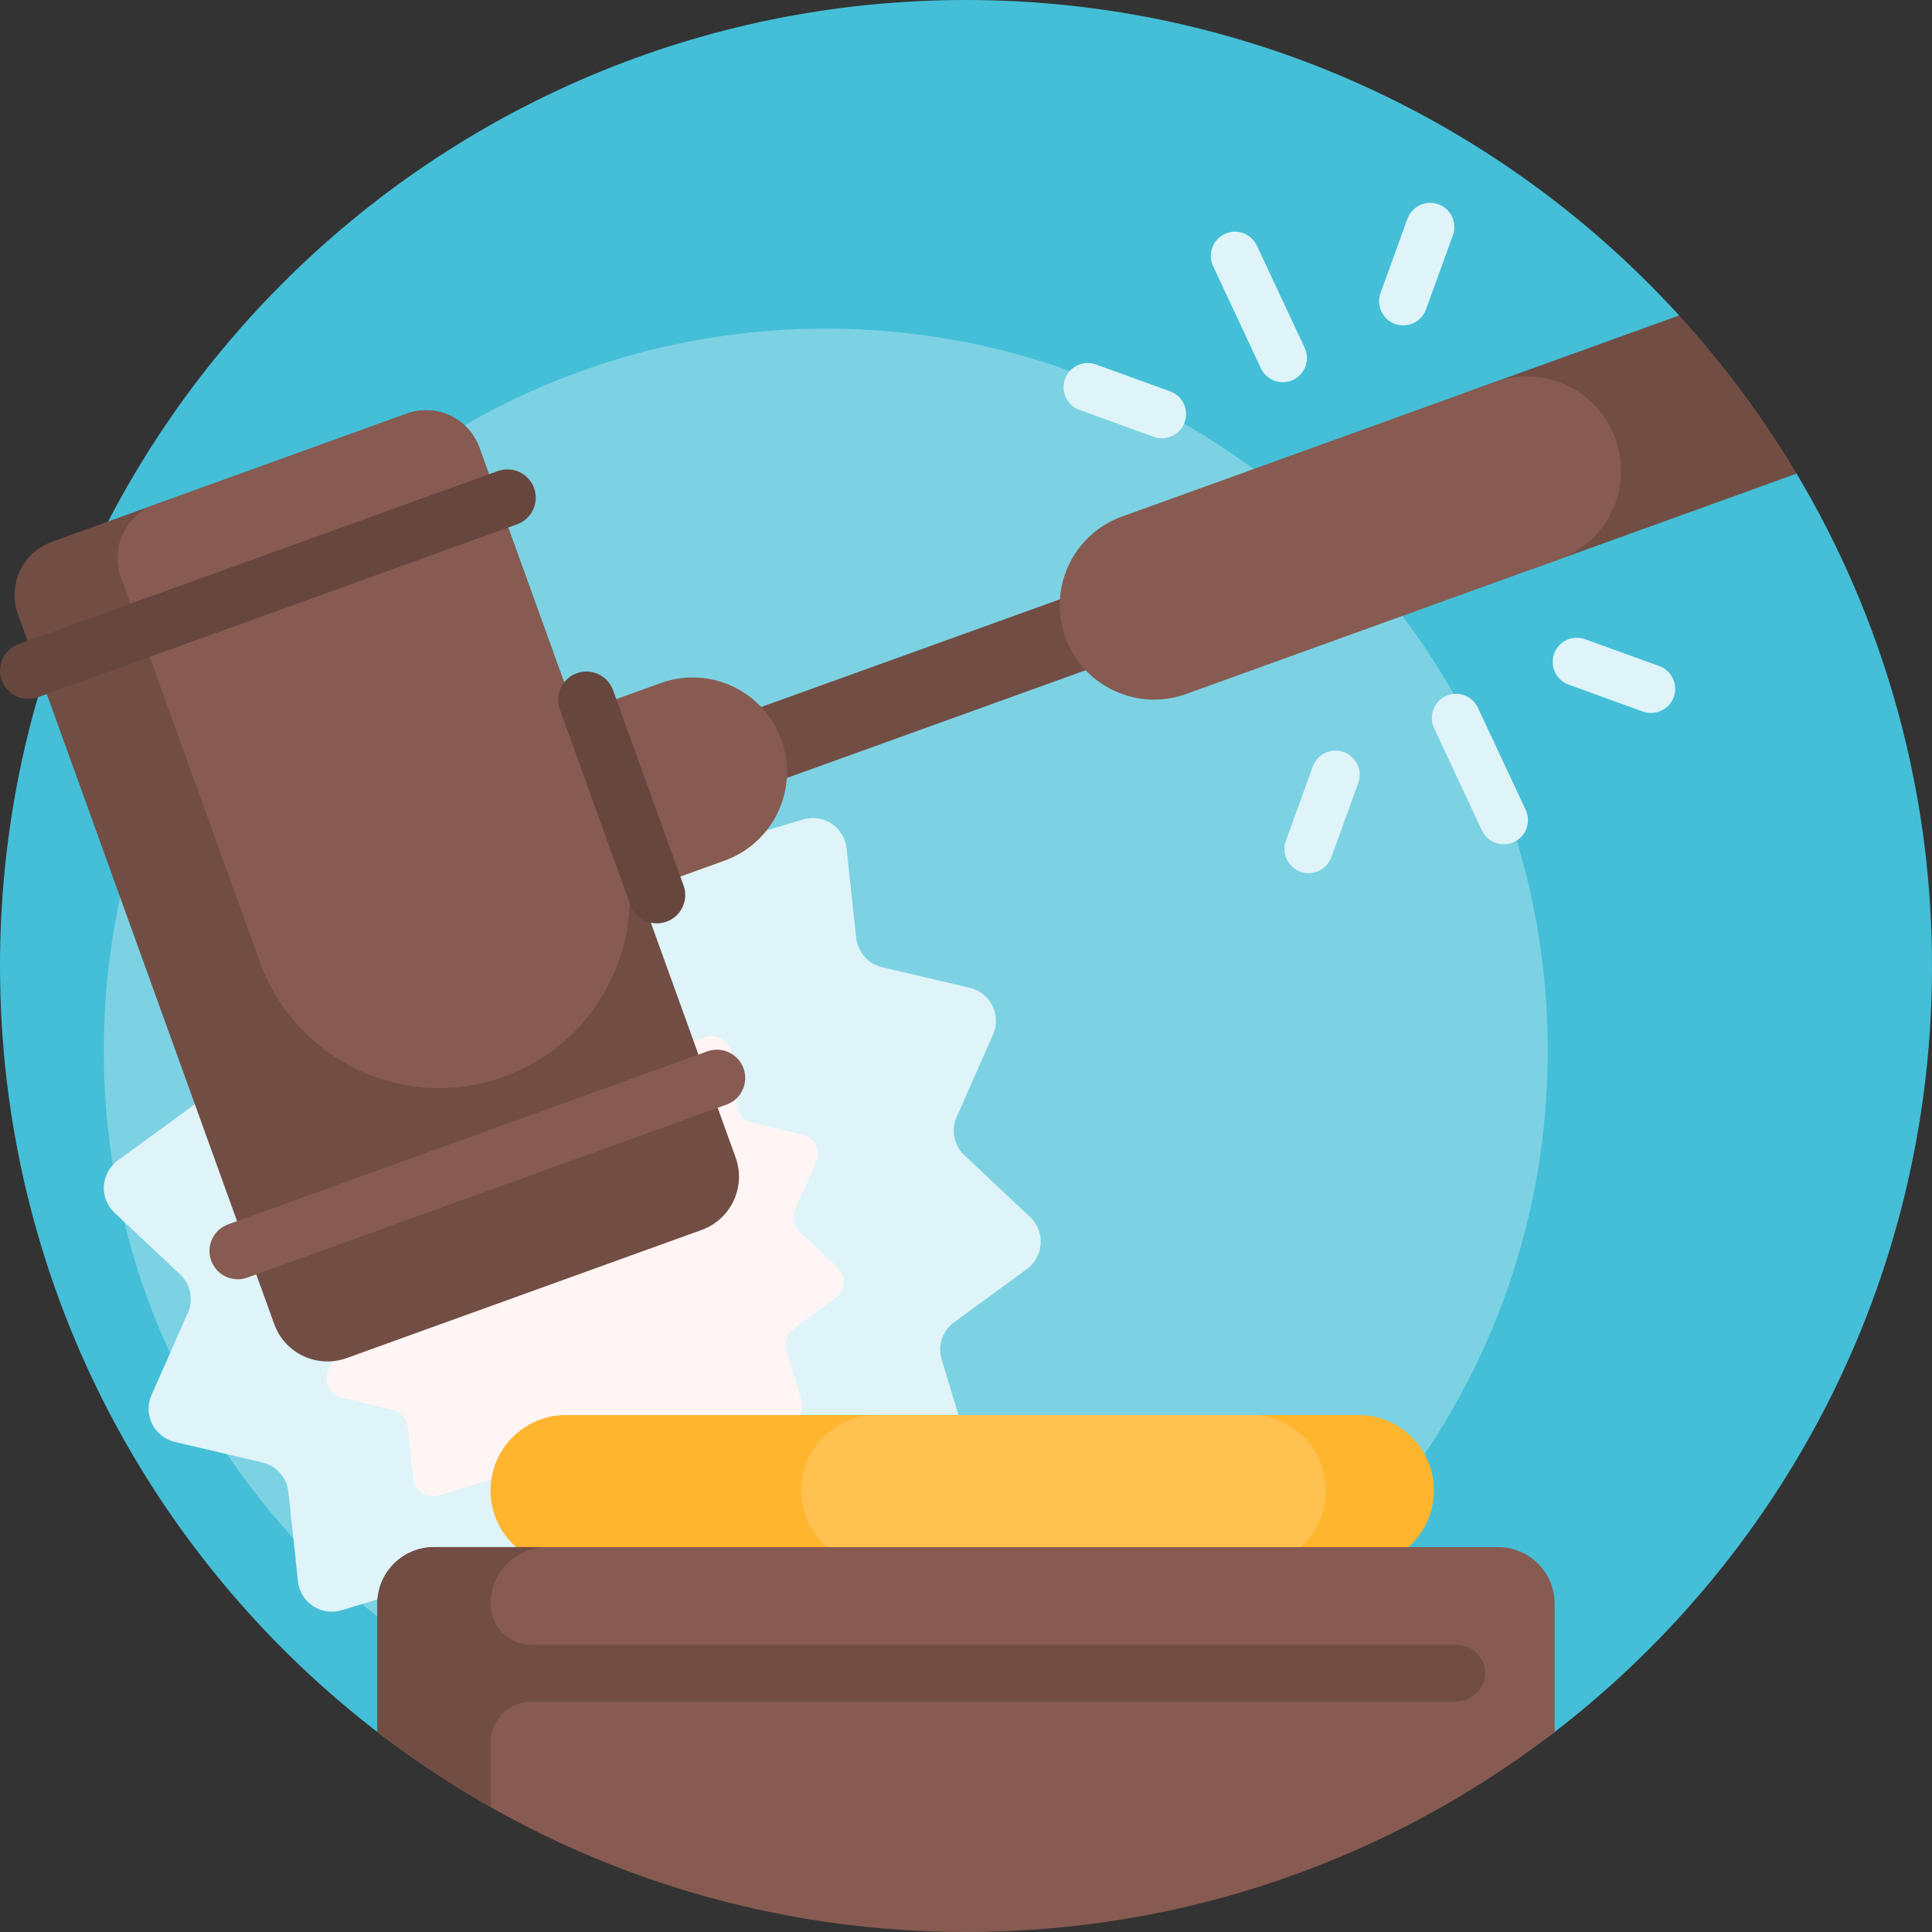 <svg id="Capa_1" enable-background="new 0 0 512 512" height="512" viewBox="0 0 512 512" width="512" xmlns="http://www.w3.org/2000/svg"><rect x="0" y="0" width="512" height="512" fill="#333333" stroke="none"/><g><path d="m0 256c0-141.384 114.615-256 255.999-256 74.746 0 142.136 32.281 188.99 83.594 1.573 1.723-2.56 7.437-1.033 9.203 8.072 9.336 15.483 19.258 22.159 29.692 1.476 2.307 8.6.67 10.003 3.026 22.976 38.578 36.102 83.649 35.88 131.694-.384 82.938-40.207 156.557-101.68 203.068-5.354 4.051-12.267 5.387-18.768 3.714-42.101-10.834-87.796-16.768-135.549-16.768-47.683 0-93.314 5.917-135.365 16.721-6.623 1.702-13.665.34-19.115-3.79-61.68-46.743-101.521-120.796-101.521-204.154z" fill="#44bfd7"/><path d="m410.176 278.423c0 105.671-85.663 191.334-191.334 191.334s-191.335-85.663-191.335-191.334 85.663-191.335 191.335-191.335 191.334 85.664 191.334 191.335z" fill="#7cd2e3"/><path d="m263.173 274.178-9.645 21.804c-1.546 3.494-.716 7.584 2.068 10.2l17.376 16.325c4.108 3.86 3.698 10.503-.855 13.828l-19.255 14.061c-3.086 2.253-4.412 6.21-3.309 9.868l6.886 22.826c1.628 5.397-2.049 10.945-7.654 11.548l-23.705 2.55c-3.799.409-6.926 3.171-7.799 6.891l-5.45 23.211c-1.289 5.488-7.247 8.454-12.402 6.174l-21.804-9.645c-3.494-1.546-7.584-.716-10.2 2.068l-16.325 17.375c-3.86 4.108-10.503 3.698-13.828-.855l-14.061-19.255c-2.253-3.086-6.209-4.412-9.868-3.309l-22.826 6.886c-5.397 1.628-10.945-2.049-11.548-7.654l-2.55-23.706c-.409-3.799-3.171-6.926-6.891-7.799l-23.211-5.45c-5.488-1.289-8.454-7.247-6.174-12.402l9.645-21.804c1.546-3.494.716-7.584-2.068-10.2l-17.376-16.325c-4.108-3.86-3.698-10.503.855-13.828l19.255-14.061c3.086-2.253 4.412-6.21 3.309-9.868l-6.886-22.826c-1.628-5.397 2.049-10.945 7.654-11.548l23.705-2.55c3.799-.409 6.926-3.171 7.799-6.891l5.45-23.211c1.289-5.488 7.247-8.454 12.402-6.174l21.804 9.645c3.494 1.546 7.584.716 10.2-2.068l16.325-17.376c3.86-4.108 10.503-3.698 13.828.855l14.061 19.255c2.253 3.086 6.209 4.412 9.868 3.309l22.826-6.886c5.397-1.628 10.945 2.049 11.548 7.654l2.55 23.705c.409 3.799 3.171 6.926 6.891 7.799l23.211 5.45c5.488 1.29 8.454 7.249 6.174 12.404z" fill="#def4f8"/><path d="m216.294 307.882-5.59 12.638c-.896 2.025-.415 4.396 1.199 5.912l10.072 9.462c2.381 2.237 2.143 6.088-.495 8.015l-11.16 8.15c-1.789 1.306-2.557 3.599-1.918 5.719l3.991 13.23c.944 3.128-1.188 6.344-4.436 6.693l-13.74 1.478c-2.202.237-4.014 1.838-4.521 3.994l-3.159 13.453c-.747 3.181-4.201 4.9-7.189 3.578l-12.638-5.59c-2.025-.896-4.396-.415-5.912 1.199l-9.462 10.072c-2.237 2.381-6.088 2.143-8.015-.495l-8.15-11.16c-1.306-1.789-3.599-2.557-5.719-1.918l-13.23 3.991c-3.128.944-6.344-1.188-6.693-4.436l-1.478-13.74c-.237-2.202-1.838-4.014-3.994-4.521l-13.453-3.159c-3.181-.747-4.9-4.201-3.578-7.189l5.59-12.638c.896-2.025.415-4.396-1.199-5.912l-10.072-9.462c-2.381-2.237-2.143-6.088.495-8.015l11.16-8.15c1.789-1.306 2.557-3.599 1.918-5.719l-3.991-13.23c-.944-3.128 1.188-6.344 4.436-6.693l13.74-1.478c2.202-.237 4.014-1.838 4.521-3.994l3.159-13.453c.747-3.181 4.201-4.9 7.189-3.578l12.638 5.59c2.025.896 4.396.415 5.912-1.199l9.462-10.072c2.237-2.381 6.088-2.143 8.015.495l8.15 11.16c1.306 1.789 3.599 2.557 5.719 1.918l13.23-3.991c3.128-.944 6.344 1.188 6.693 4.436l1.478 13.74c.237 2.202 1.838 4.014 3.994 4.521l13.453 3.159c3.18.747 4.9 4.201 3.578 7.189z" fill="#fff5f5"/><path d="m360 415h-210c-11.046 0-20-8.954-20-20 0-11.046 8.954-20 20-20h210c11.046 0 20 8.954 20 20 0 11.046-8.954 20-20 20z" fill="#ffb52d"/><path d="m331.383 415h-99.064c-11.046 0-20-8.954-20-20 0-11.046 8.954-20 20-20h99.064c11.046 0 20 8.954 20 20 0 11.046-8.954 20-20 20z" fill="#ffc14f"/><path d="m412 458.994c-43.189 33.24-97.286 53.006-156 53.006s-112.811-19.766-156-53.006v-33.994c0-8.284 6.716-15 15-15h282c8.284 0 15 6.716 15 15z" fill="#875b51"/><g fill="#724d44"><path d="m393.592 443.656c-.123 4.105-3.704 7.269-7.811 7.269h-244.855c-6.034 0-10.926 4.892-10.926 10.926v17.045c-10.483-5.938-20.505-12.595-30-19.903v-33.993c0-8.284 6.716-15 15-15h30c-8.284 0-15 6.716-15 15 0 6.034 4.892 10.926 10.926 10.926h245.17c4.218 0 7.624 3.483 7.496 7.73z"/><path d="m476.117 125.515-68.801 24.836c-9.527 3.439-19.872.685-26.454-6.317l-179.792 64.821c-5.195 1.875-10.926-.816-12.801-6.01-1.875-5.195.816-10.926 6.011-12.801l179.73-64.798c.541-9.576 6.624-18.42 16.3-21.913l54.679-19.738c11.721 12.848 22.195 26.88 31.128 41.92z"/><path d="m185.929 325.953-94.059 33.953c-7.792 2.813-16.389-1.224-19.202-9.016l-67.907-188.118c-2.813-7.792 1.224-16.389 9.016-19.202l94.059-33.954c7.792-2.813 16.389 1.224 19.202 9.016l67.908 188.118c2.812 7.793-1.225 16.39-9.017 19.203z"/></g><path d="m133.524 285.333c-26.234 9.47-55.177-4.12-64.647-30.353l-36.84-102.054c-2.813-7.792 1.224-16.389 9.016-19.202l66.782-24.107c7.792-2.813 16.389 1.224 19.202 9.016l36.84 102.054c9.47 26.233-4.119 55.176-30.353 64.646zm63.527-2.2c-1.406-3.896-5.705-5.914-9.601-4.508l-126.98 45.837c-3.896 1.406-5.914 5.705-4.508 9.601 1.406 3.896 5.705 5.914 9.601 4.508l126.98-45.838c3.896-1.406 5.914-5.704 4.508-9.6z" fill="#875b51"/><path d="m282.328 168.891c-4.688-12.987 2.039-27.315 15.026-32.003l98.762-35.651c12.987-4.688 27.315 2.039 32.003 15.026 4.688 12.987-2.039 27.315-15.026 32.003l-98.762 35.652c-12.987 4.687-27.315-2.04-32.003-15.027zm-137.304 76.143 47.03-16.977c12.987-4.688 19.714-19.016 15.026-32.003-4.688-12.987-19.016-19.714-32.003-15.026l-47.03 16.977c-12.987 4.688-19.714 19.016-15.026 32.003 4.688 12.987 19.016 19.714 32.003 15.026z" fill="#875b51"/><path d="m141.536 129.346c1.406 3.896-.612 8.195-4.508 9.601l-126.98 45.838c-3.896 1.406-8.195-.612-9.601-4.508-1.406-3.896.612-8.195 4.508-9.601l126.98-45.838c3.897-1.407 8.195.612 9.601 4.508zm39.609 105.307-18.675-51.733c-1.406-3.896-5.705-5.914-9.601-4.508s-5.914 5.705-4.508 9.601l18.675 51.732c1.406 3.896 5.705 5.914 9.601 4.508 3.896-1.405 5.915-5.704 4.508-9.6z" fill="#67463e"/><path d="m342.661 100.682c-3.204 1.499-7.017.116-8.515-3.088l-12.663-27.075c-1.499-3.204-.116-7.017 3.088-8.515 3.204-1.499 7.016-.116 8.515 3.088l12.663 27.075c1.499 3.204.116 7.017-3.088 8.515zm38.535-46.542c-3.325-1.206-6.999.512-8.205 3.837l-7.132 19.666c-1.206 3.325.512 6.999 3.837 8.205s6.999-.512 8.205-3.837l7.132-19.666c1.207-3.325-.511-6.999-3.837-8.205zm-71.089 49.578-19.666-7.132c-3.325-1.206-6.999.512-8.205 3.837-1.206 3.325.512 6.999 3.837 8.205l19.666 7.132c3.325 1.206 6.999-.512 8.205-3.837 1.206-3.325-.512-6.999-3.837-8.205zm81.554 83.842c-1.499-3.204-5.311-4.587-8.515-3.088-3.204 1.499-4.587 5.311-3.088 8.515l12.663 27.075c1.499 3.204 5.311 4.587 8.515 3.088s4.587-5.311 3.088-8.515zm-35.551 11.746c-3.325-1.206-6.999.512-8.205 3.837l-7.132 19.666c-1.206 3.325.512 6.999 3.837 8.205s6.999-.512 8.205-3.837l7.132-19.666c1.206-3.326-.512-6.999-3.837-8.205zm83.622-22.78-19.666-7.132c-3.325-1.206-6.999.512-8.205 3.837s.512 6.999 3.837 8.205l19.666 7.132c3.325 1.206 6.999-.512 8.205-3.837 1.207-3.326-.511-6.999-3.837-8.205z" fill="#def4f8"/></g></svg>